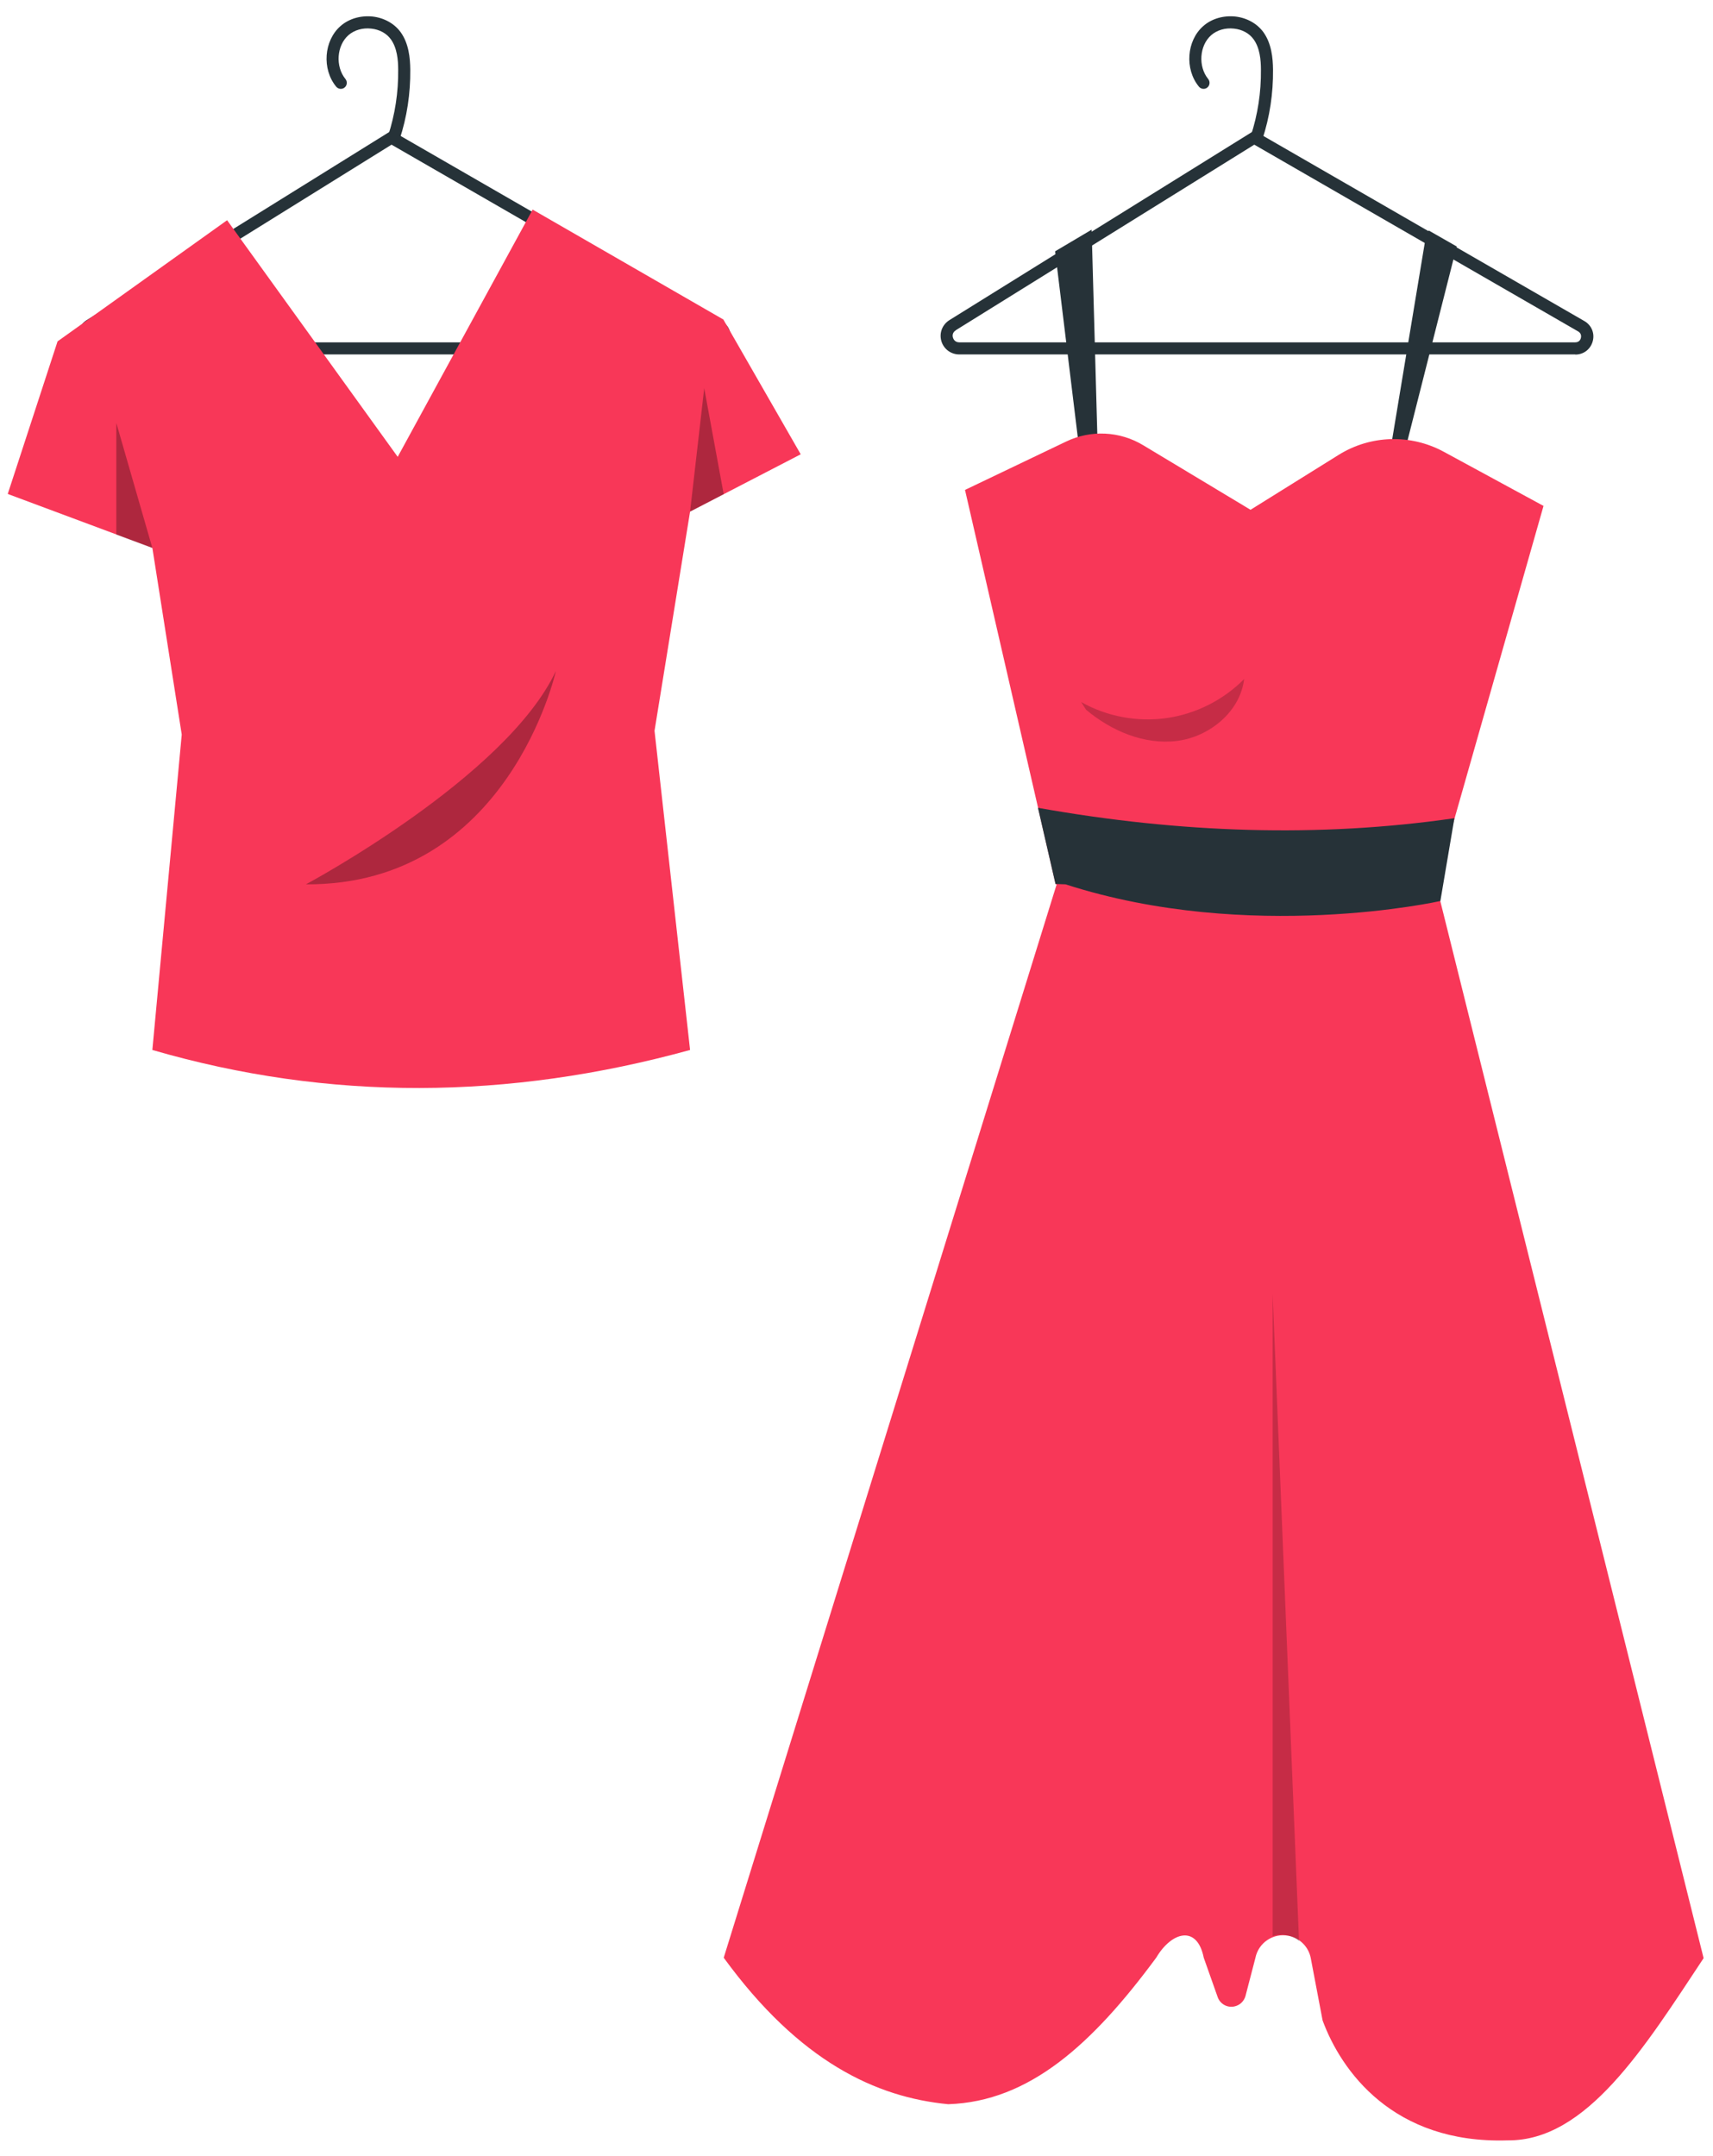 <svg width="85" height="107" viewBox="0 0 85 107" fill="none" xmlns="http://www.w3.org/2000/svg">
<path d="M35.358 17.59H4.788C4.374 17.59 4.014 17.32 3.9 16.924C3.786 16.522 3.948 16.108 4.302 15.886L19.422 6.484L35.808 15.934C36.162 16.138 36.33 16.54 36.222 16.93C36.114 17.326 35.772 17.59 35.364 17.59H35.358ZM4.614 16.396C4.422 16.516 4.458 16.702 4.476 16.756C4.494 16.81 4.56 16.99 4.788 16.99H35.358C35.562 16.99 35.622 16.828 35.634 16.774C35.646 16.72 35.676 16.552 35.502 16.45L19.428 7.18L4.614 16.39V16.396Z" fill="#263238"/>
<path d="M19.536 7.138C19.506 7.138 19.476 7.138 19.446 7.126C19.29 7.072 19.2 6.904 19.254 6.748C19.602 5.686 19.77 4.582 19.758 3.46C19.758 2.98 19.704 2.374 19.392 1.948C19.182 1.654 18.828 1.462 18.42 1.42C17.994 1.372 17.58 1.492 17.292 1.744C16.704 2.26 16.632 3.298 17.142 3.922C17.244 4.048 17.226 4.24 17.1 4.342C16.974 4.45 16.782 4.426 16.68 4.3C15.966 3.43 16.068 2.02 16.896 1.294C17.31 0.928 17.892 0.76 18.486 0.82C19.062 0.886 19.566 1.168 19.878 1.594C20.286 2.158 20.352 2.884 20.358 3.454C20.37 4.636 20.196 5.806 19.824 6.934C19.782 7.06 19.662 7.144 19.536 7.144V7.138Z" fill="#263238"/>
<path d="M11.274 10.936L19.734 22.672L26.43 10.402L35.892 15.856L39.732 22.546L34.242 25.39L32.478 36.268L34.242 52.108C25.23 54.592 16.332 54.658 7.56 52.108L9.018 36.454L7.56 27.19L0.384 24.514L2.856 16.942L11.268 10.93L11.274 10.936Z" fill="#F83758"/>
<path opacity="0.3" d="M7.56 27.196L5.772 20.992V26.53L7.56 27.196Z" fill="black"/>
<path opacity="0.3" d="M34.242 25.39L34.944 19.27L35.91 24.526L34.242 25.39Z" fill="black"/>
<path opacity="0.3" d="M15.18 43.888C15.18 43.888 25.104 38.584 27.582 33.304C27.582 33.304 25.23 43.948 15.18 43.888Z" fill="black"/>
<path d="M78.168 17.59H47.598C47.184 17.59 46.824 17.32 46.71 16.924C46.596 16.522 46.758 16.108 47.112 15.886L62.232 6.484L78.618 15.934C78.972 16.138 79.14 16.54 79.032 16.936C78.924 17.332 78.582 17.596 78.174 17.596L78.168 17.59ZM47.424 16.396C47.232 16.516 47.268 16.702 47.286 16.756C47.304 16.81 47.37 16.99 47.598 16.99H78.168C78.372 16.99 78.432 16.828 78.444 16.774C78.456 16.72 78.486 16.552 78.312 16.45L62.238 7.18L47.424 16.39V16.396Z" fill="#263238"/>
<path d="M62.346 7.138C62.316 7.138 62.286 7.138 62.256 7.126C62.1 7.072 62.01 6.904 62.064 6.748C62.412 5.686 62.58 4.576 62.568 3.46C62.568 2.98 62.514 2.374 62.202 1.948C61.992 1.654 61.638 1.462 61.23 1.42C60.804 1.372 60.39 1.492 60.102 1.744C59.514 2.26 59.442 3.298 59.952 3.922C60.054 4.048 60.036 4.24 59.91 4.342C59.784 4.45 59.592 4.426 59.49 4.3C58.776 3.43 58.878 2.02 59.706 1.294C60.12 0.928 60.702 0.76 61.296 0.82C61.872 0.886 62.376 1.168 62.688 1.594C63.096 2.158 63.162 2.884 63.168 3.454C63.18 4.636 63.006 5.806 62.634 6.934C62.592 7.06 62.478 7.144 62.346 7.144V7.138Z" fill="#263238"/>
<path d="M54.168 11.398L52.356 12.472L53.676 23.308L54.492 23.086L54.168 11.398Z" fill="#263238"/>
<path d="M70.896 11.44L72.282 12.232L69.582 22.888L68.94 22.654L70.764 11.656L70.896 11.44Z" fill="#263238"/>
<path d="M35.91 97.156C39.678 102.328 43.482 104.086 47.052 104.428C51.084 104.296 54.21 101.44 57.372 97.156C58.146 95.848 59.406 95.53 59.73 97.156L60.426 99.124C60.564 99.496 60.978 99.688 61.356 99.544C61.572 99.466 61.734 99.286 61.8 99.064L62.292 97.174C62.442 96.412 63.18 95.92 63.936 96.07C64.494 96.178 64.932 96.616 65.04 97.174L65.628 100.27C66.546 102.766 69.126 106.402 74.802 106.222C78.732 106.27 81.618 101.584 84.534 97.18L70.584 41.17L53.448 40.612L35.91 97.162V97.156Z" fill="#F83758"/>
<path opacity="0.2" d="M64.458 96.334C64.092 96.028 63.6 95.938 63.15 96.082V64.228L64.458 96.334Z" fill="black"/>
<path d="M47.88 24.316L52.896 21.916C54.126 21.322 55.572 21.394 56.736 22.102L62.052 25.3L66.432 22.57C68.016 21.586 70.002 21.532 71.64 22.42L76.59 25.108L71.31 43.66L68.37 44.896C67.608 45.214 66.744 45.154 66.03 44.734L62.826 42.58C62.142 42.124 61.248 42.142 60.582 42.622L58.476 44.146C57.636 44.752 56.568 44.95 55.566 44.698L52.38 43.876L47.886 24.322L47.88 24.316Z" fill="#F83758"/>
<path d="M52.374 43.87L51.504 40.09C58.56 41.35 65.46 41.578 72.168 40.606L71.472 44.716C71.472 44.716 62.022 46.84 52.872 43.888" fill="#263238"/>
<g opacity="0.2">
<path d="M53.646 34.84C54.918 35.56 56.43 35.842 57.882 35.638C59.328 35.434 60.702 34.744 61.734 33.7C61.542 35.32 60.012 36.574 58.392 36.772C56.772 36.97 55.146 36.274 53.892 35.224" fill="black"/>
</g>
</svg>
